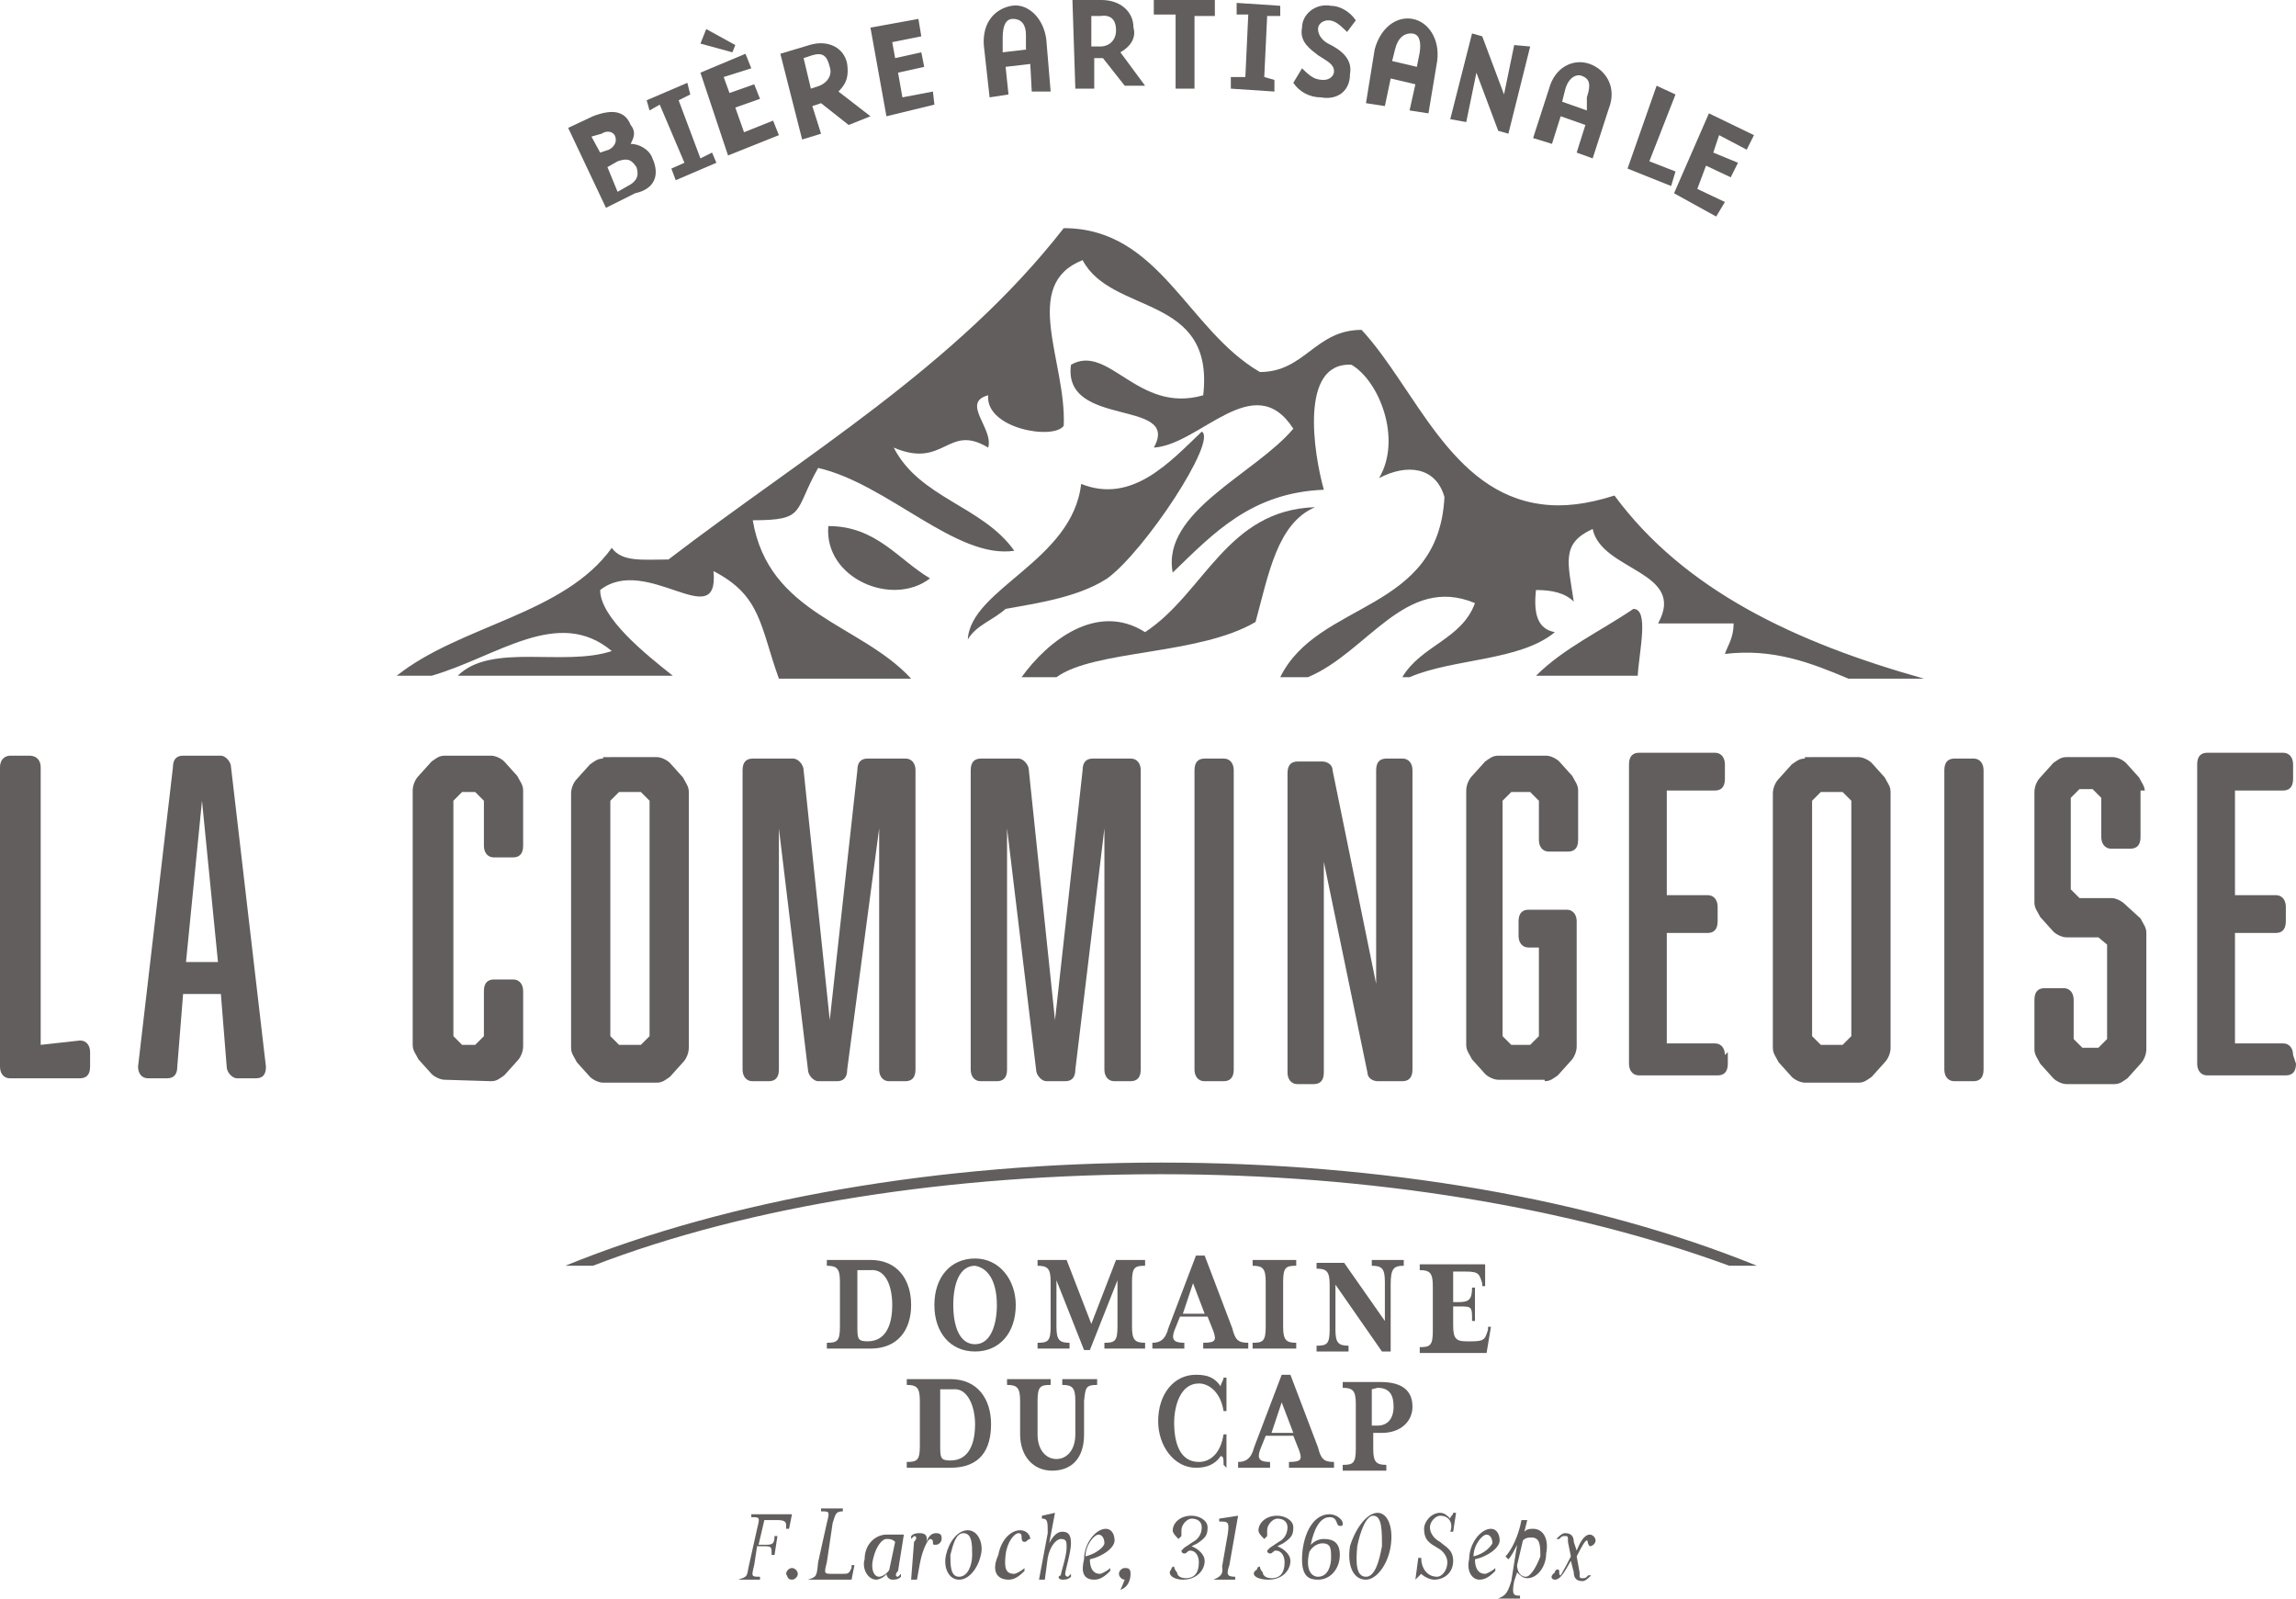 <?xml version="1.0" encoding="utf-8"?>
<!-- Generator: Adobe Illustrator 21.0.2, SVG Export Plug-In . SVG Version: 6.00 Build 0)  -->
<svg version="1.1" id="Layer_1" xmlns="http://www.w3.org/2000/svg" xmlns:xlink="http://www.w3.org/1999/xlink" x="0px" y="0px"
	 viewBox="0 0 158 110" style="enable-background:new 0 0 158 110;" xml:space="preserve">
<style type="text/css">
	.st0{fill:#615E5D;}
</style>
<path class="st0" d="M2.8,71.9V52.8C2.8,52.4,2.6,52,2,52H0.7C0.4,52,0,52.2,0,52.8v20.6c0,0.4,0.2,0.8,0.7,0.8h4.8
	c0.4,0,0.7-0.2,0.7-0.8v-1c0-0.4-0.2-0.8-0.7-0.8L2.8,71.9L2.8,71.9z"/>
<path class="st0" d="M15,66.2h-2.2l1.1-11.1L15,66.2z M15.9,52.8c0-0.4-0.4-0.8-0.7-0.8h-2.6c-0.4,0-0.7,0.2-0.7,0.8L9.5,73.4
	c0,0.4,0.2,0.8,0.7,0.8h1.3c0.4,0,0.7-0.2,0.7-0.8l0.4-5h2.6l0.4,5c0,0.4,0.4,0.8,0.7,0.8h1.3c0.6,0,0.7-0.4,0.7-0.8L15.9,52.8z"/>
<path class="st0" d="M33.8,74.4c0.4,0,0.6-0.2,0.9-0.4l0.9-1c0.2-0.2,0.4-0.6,0.4-1v-3.8c0-0.4-0.2-0.8-0.7-0.8h-1.3
	c-0.4,0-0.7,0.2-0.7,0.8v3.1l-0.6,0.6h-0.9l-0.6-0.6V55.1l0.6-0.6h0.9l0.6,0.6v3.1c0,0.4,0.2,0.8,0.7,0.8h1.3c0.4,0,0.7-0.2,0.7-0.8
	v-3.8c0-0.4-0.2-0.6-0.4-1l-0.9-1c-0.2-0.2-0.6-0.4-0.9-0.4h-3.2c-0.4,0-0.6,0.2-0.9,0.4l-0.9,1c-0.2,0.2-0.4,0.6-0.4,1v17.5
	c0,0.4,0.2,0.6,0.4,1l0.9,1c0.2,0.2,0.6,0.4,0.9,0.4L33.8,74.4L33.8,74.4z"/>
<path class="st0" d="M44.1,54.5l0.6,0.6v16.2l-0.6,0.6h-1.5l-0.6-0.6V55.1l0.6-0.6H44.1z M41.5,52.2c-0.4,0-0.6,0.2-0.9,0.4l-0.9,1
	c-0.2,0.2-0.4,0.6-0.4,1v17.5c0,0.4,0.2,0.6,0.4,1l0.9,1c0.2,0.2,0.6,0.4,0.9,0.4h3.7c0.4,0,0.6-0.2,0.9-0.4l0.9-1
	c0.2-0.2,0.4-0.6,0.4-1V54.5c0-0.4-0.2-0.6-0.4-1l-0.9-1c-0.2-0.2-0.6-0.4-0.9-0.4H41.5z"/>
<path class="st0" d="M60.5,57v16.6c0,0.4,0.2,0.8,0.7,0.8h1.1c0.4,0,0.7-0.2,0.7-0.8V53c0-0.4-0.2-0.8-0.7-0.8h-2.6
	c-0.4,0-0.7,0.2-0.7,0.8l-1.9,17.2L55.3,53c0-0.4-0.4-0.8-0.7-0.8h-2.8c-0.4,0-0.7,0.2-0.7,0.8v20.6c0,0.4,0.2,0.8,0.7,0.8h1.1
	c0.4,0,0.7-0.2,0.7-0.8V57l2,16.6c0,0.4,0.4,0.8,0.7,0.8h1.3c0.4,0,0.7-0.2,0.7-0.8L60.5,57z"/>
<path class="st0" d="M76,57v16.6c0,0.4,0.2,0.8,0.7,0.8h1.1c0.4,0,0.7-0.2,0.7-0.8V53c0-0.4-0.2-0.8-0.7-0.8h-2.6
	c-0.4,0-0.7,0.2-0.7,0.8l-1.9,17.2L70.8,53c0-0.4-0.4-0.8-0.7-0.8h-2.6c-0.4,0-0.7,0.2-0.7,0.8v20.6c0,0.4,0.2,0.8,0.7,0.8h1.1
	c0.4,0,0.7-0.2,0.7-0.8V57l2,16.6c0,0.4,0.4,0.8,0.7,0.8h1.3c0.4,0,0.7-0.2,0.7-0.8L76,57z"/>
<path class="st0" d="M84.9,53c0-0.4-0.2-0.8-0.7-0.8h-1.3c-0.4,0-0.7,0.2-0.7,0.8v20.6c0,0.4,0.2,0.8,0.7,0.8h1.3
	c0.4,0,0.7-0.2,0.7-0.8V53z"/>
<path class="st0" d="M91.1,59.3l3,14.5c0,0.4,0.4,0.6,0.7,0.6h1.7c0.4,0,0.7-0.2,0.7-0.8V53c0-0.4-0.2-0.8-0.7-0.8h-1.1
	c-0.4,0-0.7,0.2-0.7,0.8v14.7l-3-14.7c0-0.4-0.4-0.6-0.7-0.6h-1.7c-0.4,0-0.7,0.2-0.7,0.8v20.6c0,0.4,0.2,0.8,0.7,0.8h1.1
	c0.4,0,0.7-0.2,0.7-0.8V59.3z"/>
<path class="st0" d="M106.3,74.4c0.4,0,0.6-0.2,0.9-0.4l0.9-1c0.2-0.2,0.4-0.6,0.4-1v-8.6c0-0.4-0.2-0.8-0.7-0.8h-2.6
	c-0.4,0-0.7,0.2-0.7,0.8v1c0,0.4,0.2,0.8,0.7,0.8h0.7v6.1l-0.6,0.6H104l-0.6-0.6V55.1l0.6-0.6h1.3l0.6,0.6v2.7
	c0,0.4,0.2,0.8,0.7,0.8h1.3c0.4,0,0.7-0.2,0.7-0.8v-3.4c0-0.4-0.2-0.6-0.4-1l-0.9-1c-0.2-0.2-0.6-0.4-0.9-0.4h-3.3
	c-0.4,0-0.6,0.2-0.9,0.4l-0.9,1c-0.2,0.2-0.4,0.6-0.4,1v17.5c0,0.4,0.2,0.6,0.4,1l0.9,1c0.2,0.2,0.6,0.4,0.9,0.4h3.2L106.3,74.4
	L106.3,74.4z"/>
<path class="st0" d="M118.7,72.6c0-0.4-0.2-0.8-0.7-0.8h-3.3v-7.6h2.8c0.4,0,0.7-0.2,0.7-0.8v-1c0-0.4-0.2-0.8-0.7-0.8h-2.8v-7.2
	h3.3c0.4,0,0.7-0.2,0.7-0.8v-1c0-0.4-0.2-0.8-0.7-0.8h-5.2c-0.4,0-0.7,0.2-0.7,0.8v20.6c0,0.4,0.2,0.8,0.7,0.8h5.4
	c0.4,0,0.7-0.2,0.7-0.8v-0.8L118.7,72.6L118.7,72.6z"/>
<path class="st0" d="M126.8,54.5l0.6,0.6v16.2l-0.6,0.6h-1.5l-0.6-0.6V55.1l0.6-0.6H126.8z M124.2,52.2c-0.4,0-0.6,0.2-0.9,0.4
	l-0.9,1c-0.2,0.2-0.4,0.6-0.4,1v17.5c0,0.4,0.2,0.6,0.4,1l0.9,1c0.2,0.2,0.6,0.4,0.9,0.4h3.7c0.4,0,0.6-0.2,0.9-0.4l0.9-1
	c0.2-0.2,0.4-0.6,0.4-1V54.5c0-0.4-0.2-0.6-0.4-1l-0.9-1c-0.2-0.2-0.6-0.4-0.9-0.4H124.2z"/>
<path class="st0" d="M136.5,53c0-0.4-0.2-0.8-0.7-0.8h-1.3c-0.4,0-0.7,0.2-0.7,0.8v20.6c0,0.4,0.2,0.8,0.7,0.8h1.3
	c0.4,0,0.7-0.2,0.7-0.8V53z"/>
<path class="st0" d="M147.6,54.5c0-0.4-0.2-0.6-0.4-1l-0.9-1c-0.2-0.2-0.6-0.4-0.9-0.4h-3.2c-0.4,0-0.6,0.2-0.9,0.4l-0.9,1
	c-0.2,0.2-0.4,0.6-0.4,1v7.6c0,0.4,0.2,0.6,0.4,1l0.9,1c0.2,0.2,0.6,0.4,0.9,0.4h2.2L145,65v6.5l-0.6,0.6h-1.1l-0.6-0.6v-2.7
	c0-0.4-0.2-0.8-0.7-0.8h-1.3c-0.4,0-0.7,0.2-0.7,0.8v3.4c0,0.4,0.2,0.6,0.4,1l0.9,1c0.2,0.2,0.6,0.4,0.9,0.4h3.3
	c0.4,0,0.6-0.2,0.9-0.4l0.9-1c0.2-0.2,0.4-0.6,0.4-1v-8c0-0.4-0.2-0.6-0.4-1l-1.1-1c-0.2-0.2-0.6-0.4-0.9-0.4h-2.2l-0.6-0.6v-6.3
	l0.6-0.6h0.9l0.6,0.6v2.7c0,0.4,0.2,0.8,0.7,0.8h1.3c0.4,0,0.7-0.2,0.7-0.8v-3.2H147.6z"/>
<path class="st0" d="M157.8,72.6c0-0.4-0.2-0.8-0.7-0.8h-3.3v-7.6h2.8c0.4,0,0.7-0.2,0.7-0.8v-1c0-0.4-0.2-0.8-0.7-0.8h-2.8v-7.2
	h3.3c0.4,0,0.7-0.2,0.7-0.8v-1c0-0.4-0.2-0.8-0.7-0.8h-5.2c-0.4,0-0.7,0.2-0.7,0.8v20.6c0,0.4,0.2,0.8,0.7,0.8h5.4
	c0.4,0,0.7-0.2,0.7-0.8L157.8,72.6L157.8,72.6z"/>
<path class="st0" d="M61.4,89.8c0,1.3-0.4,2.5-1.7,2.5l0,0c-0.7,0-0.7-0.2-0.7-1.1v-3.8h0.9C61,87.3,61.4,88.6,61.4,89.8z
	 M62.7,89.8c0-1.7-0.9-3.1-2.8-3.1h-3v0.4c0.7,0,0.9,0.2,0.9,1.1v3.1c0,1-0.2,1.1-0.9,1.1v0.4h3C61.8,92.8,62.7,91.5,62.7,89.8z"/>
<path class="st0" d="M68.6,89.8c0,1.3-0.4,2.7-1.5,2.7c-1.1,0-1.5-1.3-1.5-2.7s0.4-2.7,1.5-2.7C68.2,87.3,68.6,88.5,68.6,89.8z
	 M69.9,89.8c0-1.7-1.1-3.2-2.8-3.2c-1.7,0-2.8,1.3-2.8,3.2s1.1,3.2,2.8,3.2C68.8,93,69.9,91.7,69.9,89.8z"/>
<path class="st0" d="M78.8,92.8v-0.4c-0.7,0-0.9-0.2-0.9-1.1v-3.1c0-1,0.2-1.1,0.9-1.1v-0.4h-2l-1.7,4.4l-1.7-4.4h-2v0.4
	c0.7,0,0.9,0.2,0.9,1.1v3.1c0,1-0.2,1.1-0.9,1.1v0.4h2.2v-0.4c-0.7,0-0.9-0.2-0.9-1.1v-3.2l1.9,4.8h0.4l1.9-4.8v3.2
	c0,1-0.2,1.1-0.9,1.1v0.4H78.8z"/>
<path class="st0" d="M82.9,90.4h-1.5l0.7-2.1L82.9,90.4z M85.9,92.8v-0.4c-0.7,0-0.9-0.2-1.1-1l-1.9-5h-0.6l-1.9,5
	c-0.2,0.8-0.6,1-1.1,1v0.4h2.2v-0.4c-0.7,0-0.9-0.2-0.7-0.8l0.4-1h1.9l0.4,1c0.2,0.6,0.2,0.8-0.7,0.8v0.4H85.9z"/>
<path class="st0" d="M89.2,92.8v-0.4c-0.7,0-0.9-0.2-0.9-1.1v-3.1c0-1,0.2-1.1,0.9-1.1v-0.4h-3v0.4c0.7,0,0.9,0.2,0.9,1.1v3.1
	c0,1-0.2,1.1-0.9,1.1v0.4H89.2z"/>
<path class="st0" d="M96.6,87.1v-0.4h-2.2v0.4c0.7,0,0.9,0.2,0.9,1.1v2.7l-2.8-4h-1.9v0.4c0.7,0,0.9,0.2,0.9,1.1v3.1
	c0,1-0.2,1.1-0.9,1.1V93h2.2v-0.4c-0.7,0-0.9-0.2-0.9-1.1v-3.1l3.2,4.6h0.6v-4.6C95.7,87.3,95.9,87.1,96.6,87.1z"/>
<path class="st0" d="M102.6,91.3h-0.2v0.2c-0.2,0.6-0.2,0.8-1.1,0.8h-0.4c-0.7,0-0.9-0.2-0.9-1.1v-1.3h0.4c0.9,0,0.9,0,0.9,1h0.2
	v-2.3h-0.2c0,0.8-0.2,1-0.9,1H100v-2.1h0.9c0.9,0,0.9,0.2,1.1,0.8v0.2h0.2v-1.5h-4.5v0.4c0.7,0,0.9,0.2,0.9,1.1v3.1
	c0,1-0.2,1.1-0.9,1.1v0.4h4.6L102.6,91.3z"/>
<path class="st0" d="M67.1,98c0,1.3-0.4,2.5-1.7,2.5l0,0c-0.7,0-0.7-0.2-0.7-1.1v-3.8h0.9C66.6,95.5,67.1,96.8,67.1,98z M68.2,98
	c0-1.7-0.9-3.1-2.8-3.1h-3v0.4c0.7,0,0.9,0.2,0.9,1.1v3.1c0,1-0.2,1.1-0.9,1.1v0.4h3C67.5,101,68.2,99.7,68.2,98z"/>
<path class="st0" d="M75.5,95.3v-0.4h-2.4v0.4c0.7,0,0.9,0.2,0.9,1.1v2.3c0,1.1-0.6,1.7-1.3,1.7c-0.7,0-1.3-0.6-1.3-1.7v-2.3
	c0-1,0.2-1.1,0.9-1.1v-0.4h-3v0.4c0.7,0,0.9,0.2,0.9,1.1v2.3c0,1.5,0.9,2.5,2.2,2.5c1.3,0,2.2-0.8,2.2-2.5v-2.3
	C74.7,95.5,74.7,95.3,75.5,95.3z"/>
<path class="st0" d="M84.4,101v-2.3h-0.2c-0.2,1.3-0.9,1.9-1.7,1.9c-1.3,0-1.7-1.3-1.7-2.7c0-1.1,0.4-2.7,1.7-2.7
	c0.7,0,1.5,0.6,1.7,1.9h0.2v-2.3h-0.2c0,0.2-0.2,0.4-0.2,0.6c-0.4-0.6-0.9-0.8-1.7-0.8c-1.5,0-2.6,1.3-2.6,3.2
	c0,1.7,1.1,3.2,2.6,3.2c0.7,0,1.3-0.2,1.7-0.8c0.2,0,0.2,0.2,0.2,0.6L84.4,101L84.4,101z"/>
<path class="st0" d="M89,98.6h-1.5l0.7-2.1L89,98.6z M91.8,101v-0.4c-0.7,0-0.9-0.2-1.1-1l-1.9-5h-0.6l-1.9,5c-0.2,0.8-0.6,1-1.1,1
	v0.4h2.2v-0.4c-0.7,0-0.9-0.2-0.7-0.8l0.4-1H89l0.4,1c0.2,0.6,0.2,0.8-0.7,0.8v0.4H91.8z"/>
<path class="st0" d="M94.8,95.5c0.9,0,1.1,0.6,1.1,1.3c0,0.8-0.4,1.3-1.1,1.3h-0.4v-2.5L94.8,95.5L94.8,95.5z M97.2,96.8
	c0-1.1-0.7-1.7-2.2-1.7h-2.6v0.4c0.7,0,0.9,0.2,0.9,1.1v3.1c0,1-0.2,1.1-0.9,1.1v0.4h3v-0.4c-0.7,0-0.9-0.2-0.9-1.1v-1.1h0.6
	C96.4,98.6,97.2,97.8,97.2,96.8z"/>
<path class="st0" d="M50.8,108.7h1.5v-0.2c-0.6,0-0.6,0-0.4-0.8l0.2-1.3h0.4c0.6,0,0.6,0,0.6,0.6h0.2l0.2-1.3h-0.2
	c0,0.6-0.2,0.6-0.7,0.6h-0.4l0.4-1.7h0.9c0.6,0,0.6,0.2,0.6,0.4v0.2h0.2l0.2-1h-2.8v0.2c0.6,0,0.6,0,0.4,0.8l-0.6,2.7
	C51.4,108.5,51.4,108.5,50.8,108.7L50.8,108.7z"/>
<path class="st0" d="M54.5,108.7c0.2,0,0.4-0.2,0.4-0.4c0-0.2-0.2-0.4-0.4-0.4c-0.2,0-0.4,0.2-0.4,0.4
	C54.2,108.5,54.2,108.7,54.5,108.7z"/>
<path class="st0" d="M55.6,108.7h3l0.2-1h-0.2v0.2c-0.2,0.4-0.2,0.4-0.7,0.4h-0.6c-0.6,0-0.6,0-0.4-0.8l0.4-2.7
	c0.2-0.6,0.2-0.8,0.7-0.8v-0.2h-1.5v0.2c0.6,0,0.6,0,0.4,0.8l-0.6,2.7C56.2,108.5,56.2,108.5,55.6,108.7L55.6,108.7z"/>
<path class="st0" d="M60.3,108.7c0.2,0,0.6-0.2,0.7-0.4c0,0.2,0.2,0.4,0.4,0.4c0.2,0,0.4,0,0.6-0.2v-0.2l-0.2,0.2
	c-0.2,0-0.2-0.2,0-0.4l0.4-2.5h-0.6c-0.2,0-0.4,0-0.6,0c-0.7,0-1.5,0.6-1.5,1.7C59.3,107.9,59.7,108.7,60.3,108.7z M60.5,108.5
	c-0.4,0-0.6-0.6-0.4-1.3c0.2-0.8,0.6-1.3,0.9-1.3c0.2,0,0.4,0,0.6,0.2l-0.4,1.9C61.2,108.1,60.8,108.5,60.5,108.5z"/>
<path class="st0" d="M62.7,108.7h0.4l0.2-1.1c0.2-1.1,0.6-1.7,0.7-1.7c0,0,0.2,0,0.2,0.2s0,0.2,0.2,0.2s0.4-0.2,0.4-0.4
	c0-0.2,0-0.4-0.4-0.4c-0.4,0-0.6,0.4-0.7,0.8c0.2-0.6,0-0.8-0.4-0.8c-0.2,0-0.4,0-0.6,0.2v0.2l0.2-0.2c0.2,0,0.2,0.2,0,0.4
	L62.7,108.7z"/>
<path class="st0" d="M66,108.7c0.7,0,1.3-0.8,1.5-1.7c0.2-0.8-0.2-1.7-0.9-1.7c-0.7,0-1.3,0.8-1.5,1.7
	C64.9,107.9,65.3,108.7,66,108.7z M66,108.5c-0.6,0-0.6-0.8-0.6-1.5c0.2-0.8,0.4-1.5,0.9-1.5c0.6,0,0.6,0.8,0.6,1.5
	C66.9,107.7,66.6,108.5,66,108.5z"/>
<path class="st0" d="M69.4,108.7c0.4,0,0.7-0.2,1.1-0.6v-0.2c-0.2,0.2-0.6,0.4-0.7,0.4c-0.6,0-0.7-0.4-0.6-1.3s0.6-1.5,0.9-1.5
	c0.2,0,0.2,0.2,0.2,0.2c0,0.2,0,0.4,0.2,0.4c0.2,0,0.2-0.2,0.4-0.2c0-0.2-0.2-0.6-0.7-0.6c-0.6,0-1.3,0.6-1.5,1.7
	C68.2,108.1,68.6,108.7,69.4,108.7z"/>
<path class="st0" d="M73.1,108.7c0.2,0,0.4,0,0.6-0.2v-0.2l-0.2,0.2c0,0-0.2,0-0.2-0.2c0-0.2,0.4-1.5,0.4-2.1s-0.2-0.8-0.6-0.8
	c-0.4,0-0.7,0.4-0.9,0.8l0.4-2.1l-0.9,0.2v0.2c0.4,0,0.4,0.2,0.4,1l-0.6,3.2h0.4l0.2-1.5c0.2-1,0.7-1.3,0.9-1.3
	c0.4,0,0.4,0.2,0.4,0.6c0,0.6-0.4,1.7-0.4,1.9C72.7,108.5,72.9,108.7,73.1,108.7z"/>
<path class="st0" d="M75.3,108.7c0.4,0,0.7-0.2,1.1-0.6v-0.2c-0.2,0.2-0.6,0.4-0.7,0.4c-0.6,0-0.7-0.6-0.7-1
	c0.9-0.2,1.7-0.8,1.7-1.3c0-0.4-0.2-0.8-0.6-0.8c-0.7,0-1.5,1-1.5,2.1C74.4,108.1,74.5,108.7,75.3,108.7z M74.7,107.1
	c0-0.8,0.6-1.5,0.9-1.5c0.2,0,0.4,0.2,0.4,0.6C76,106.4,75.5,106.9,74.7,107.1z"/>
<path class="st0" d="M77.1,109.4c0.6-0.2,0.7-0.8,0.7-1.1c0-0.4-0.2-0.4-0.4-0.4s-0.4,0.2-0.4,0.4s0.2,0.4,0.4,0.4l0,0
	C77.3,108.9,77.3,109,77.1,109.4L77.1,109.4z"/>
<path class="st0" d="M81.4,108.7c0.9,0,1.5-0.6,1.5-1.3c0-0.4-0.4-0.8-0.9-1l0.4-0.2c0.6-0.4,0.7-0.6,0.7-1.1s-0.6-0.8-1.1-0.8
	c-0.9,0-1.3,0.6-1.3,1c0,0.2,0.2,0.4,0.4,0.6l0.2-0.2c0-0.2,0-0.2,0-0.4c0-0.4,0.4-0.8,0.7-0.8c0.4,0,0.7,0.2,0.7,0.6
	c0,0.4-0.2,0.8-0.6,1l-0.6,0.4c-0.2,0.2-0.2,0.2-0.2,0.2s0,0.2,0.2,0.2s0.2-0.2,0.4-0.2c0.4,0,0.6,0.4,0.6,0.8
	c0,0.6-0.2,1.1-0.9,1.1c-0.4,0-0.6-0.2-0.6-0.4c-0.2-0.2-0.2-0.4-0.2-0.4c-0.2,0-0.2,0.2-0.2,0.2C80.3,108.3,80.7,108.7,81.4,108.7z
	"/>
<path class="st0" d="M83.5,108.7h1.5v-0.2c-0.6,0-0.6-0.2-0.4-0.8l0.6-3.4l-1.3,0.2v0.2c0.6,0,0.7,0,0.6,0.8l-0.4,2.3
	C84.2,108.3,84,108.5,83.5,108.7L83.5,108.7z"/>
<path class="st0" d="M87.3,108.7c0.9,0,1.5-0.6,1.5-1.3c0-0.4-0.4-0.8-0.9-1l0.4-0.2c0.6-0.4,0.7-0.6,0.7-1.1s-0.6-0.8-1.1-0.8
	c-0.9,0-1.3,0.6-1.3,1c0,0.2,0.2,0.4,0.4,0.6l0.2-0.2c0-0.2,0-0.2,0-0.4c0-0.4,0.4-0.8,0.7-0.8c0.4,0,0.7,0.2,0.7,0.6
	c0,0.4-0.2,0.8-0.6,1l-0.6,0.4c-0.2,0.2-0.2,0.2-0.2,0.2s0,0.2,0.2,0.2c0.2,0,0.2-0.2,0.4-0.2c0.4,0,0.6,0.4,0.6,0.8
	c0,0.6-0.2,1.1-0.9,1.1c-0.4,0-0.6-0.2-0.6-0.4c-0.2-0.2-0.2-0.4-0.2-0.4c-0.2,0-0.2,0.2-0.2,0.2C86,108.3,86.4,108.7,87.3,108.7z"
	/>
<path class="st0" d="M90.7,108.5c-0.4,0-0.9-0.4-0.6-1.7c0.2-0.4,0.6-0.6,0.9-0.6c0.6,0,0.6,0.4,0.6,1
	C91.6,107.7,91.4,108.5,90.7,108.5z M90.7,108.7c0.9,0,1.5-0.8,1.5-1.7c0-0.8-0.4-1.1-1.1-1.1c-0.4,0-0.7,0.2-0.9,0.4
	c0.2-1,0.6-1.9,1.3-1.9c0.6,0,0.4,0.6,0.7,0.6c0.2,0,0.2,0,0.2-0.2s-0.4-0.6-0.9-0.6c-1.3,0-1.9,1.7-1.9,3.1
	C89.6,108.5,90.1,108.7,90.7,108.7z"/>
<path class="st0" d="M94,108.5c-0.7,0-0.7-1-0.6-2.1c0.2-1,0.6-2.1,1.1-2.1c0.6,0,0.6,1,0.6,2.1C94.9,107.5,94.6,108.5,94,108.5z
	 M94,108.7c0.7,0,1.5-1,1.7-2.3c0.2-1.3-0.2-2.3-0.9-2.3s-1.5,1-1.9,2.3C92.7,107.7,93.1,108.7,94,108.7z"/>
<path class="st0" d="M97.4,108.7L97.4,108.7c0.2-0.2,0.4-0.4,0.4-0.4c0.2,0.2,0.6,0.4,0.9,0.4c0.6,0,1.3-0.4,1.3-1.3
	c0-0.8-0.6-1-0.9-1.3c-0.4-0.2-0.7-0.6-0.7-1c0-0.4,0.4-0.8,0.7-0.8c0.7,0,0.9,0.6,0.7,1.1h0.2l0.2-1.3H100c0,0.2-0.2,0.2-0.2,0.4
	c-0.2-0.2-0.4-0.4-0.7-0.4c-0.6,0-1.1,0.6-1.1,1.1c0,0.8,0.4,1,0.9,1.3c0.4,0.2,0.7,0.6,0.7,1c0,0.6-0.4,1-0.7,1
	c-0.7,0-1.1-0.6-1.1-1.3h-0.2L97.4,108.7z"/>
<path class="st0" d="M101.8,108.7c0.4,0,0.7-0.2,1.1-0.6v-0.2c-0.2,0.2-0.6,0.4-0.7,0.4c-0.6,0-0.7-0.6-0.7-1
	c0.9-0.2,1.7-0.8,1.7-1.3c0-0.4-0.2-0.8-0.6-0.8c-0.7,0-1.5,1-1.5,2.1C100.9,108.1,101.3,108.7,101.8,108.7z M101.4,107.1
	c0-0.8,0.6-1.5,0.9-1.5c0.2,0,0.4,0.2,0.4,0.6C102.6,106.4,102.2,106.9,101.4,107.1z"/>
<path class="st0" d="M105,108.5c-0.4,0-0.6-0.4-0.6-0.8l0.4-1.7c0.2-0.2,0.4-0.2,0.6-0.2c0.6,0,0.6,0.6,0.6,1.3
	C105.7,107.9,105.3,108.5,105,108.5z M103.1,110h1.5v-0.2c-0.4,0-0.6,0-0.4-1l0.2-0.6c0.2,0.2,0.4,0.4,0.7,0.4
	c0.7,0,1.3-0.8,1.3-1.7c0.2-1-0.2-1.7-0.9-1.7c-0.2,0-0.4,0-0.6,0.2l0.2-0.8h-0.4c-0.2,1.1-0.7,2.1-1.1,2.5l0.2,0.2
	c0.2-0.2,0.4-0.6,0.6-1l-0.4,2.5C103.7,109.8,103.5,109.8,103.1,110L103.1,110z"/>
<path class="st0" d="M107,108.7c0.4,0,0.7-0.6,1.1-1.3l0.2,0.8c0,0.4,0.2,0.6,0.6,0.6c0.2,0,0.4-0.2,0.6-0.4h-0.2
	c-0.2,0.2-0.2,0.2-0.4,0.2s-0.2,0-0.2-0.4l-0.2-1.1c0.4-0.8,0.6-1.1,0.7-1.1s0,0.2,0.2,0.4c0.2,0,0.4-0.2,0.4-0.4
	c0-0.2-0.2-0.4-0.4-0.4c-0.4,0-0.7,0.6-0.9,1.1l-0.2-0.6c0-0.4-0.2-0.6-0.6-0.6c-0.2,0-0.4,0.2-0.6,0.4h0.2c0.2-0.2,0.2-0.2,0.4-0.2
	c0.2,0,0.2,0,0.2,0.4l0.2,1c-0.4,0.8-0.7,1.3-0.7,1.3c-0.2,0,0-0.4-0.2-0.4s-0.2,0.2-0.2,0.2C106.6,108.5,106.8,108.7,107,108.7z"/>
<path class="st0" d="M40.8,87.1c10.9-4.2,24.7-6.3,39.1-6.3c14.5,0,28.2,2.3,39.1,6.3h1.9c-11.3-4.6-25.8-7.1-41-7.1
	s-29.7,2.5-41,7.1H40.8z"/>
<path class="st0" d="M41.4,9.2C41.7,9,42.1,9,42.3,9.3c0.2,0.4,0,0.8-0.4,1l-0.6,0.2l-0.6-1.1L41.4,9.2z M42.5,11.1
	c0.6-0.2,0.9-0.2,1.3,0.4c0.2,0.6,0,1-0.6,1.3l-0.7,0.4l-0.7-1.7L42.5,11.1z M44.9,10.9c-0.2-0.6-0.9-1-1.5-1c0.2-0.4,0.4-0.8,0-1.3
	c-0.4-1-1.3-1.1-2.6-0.6l-1.7,0.8l2.6,5.5l2-1C45.1,13,45.4,12,44.9,10.9z"/>
<polygon class="st0" points="49.3,11.2 49,10.5 48.2,10.9 46.7,6.9 47.5,6.5 47.3,5.7 44.5,6.9 44.7,7.6 45.4,7.2 47.1,11.2 
	46.2,11.6 46.5,12.4 "/>
<path class="st0" d="M50.6,3.1l-2-1.1l-0.4,1l2.2,0.6L50.6,3.1z M53.6,9.3l-0.4-1l-2,0.8l-0.6-1.7l1.7-0.6l-0.4-1l-1.7,0.6l-0.4-1.1
	l1.9-0.6l-0.4-1L48.2,5l1.9,5.7L53.6,9.3z"/>
<path class="st0" d="M57.1,4.6c0.2,0.6-0.2,1.1-0.7,1.3l-0.6,0.2L55.3,4l0.6-0.2C56.6,3.6,56.9,3.8,57.1,4.6z M59.9,8l-2.2-1.7
	c0.6-0.6,0.7-1.1,0.6-1.9c-0.2-1.1-1.3-1.7-2.6-1.3l-2,0.6l1.5,5.9l1.3-0.4l-0.6-1.9l0.6-0.2l1.9,1.5L59.9,8z"/>
<polygon class="st0" points="64.3,7.2 64.2,6.3 62.1,6.7 61.8,5 63.6,4.6 63.4,3.6 61.6,4 61.4,2.9 63.4,2.5 63.2,1.3 59.9,1.9 
	61,8 "/>
<path class="st0" d="M70.7,3.4L69,3.6v-1c0-0.8,0.2-1.3,0.7-1.3c0.6,0,0.9,0.4,0.9,1.1V3.4z M72.3,6.3L72,2.7
	c-0.2-1.5-1.3-2.5-2.4-2.3c-1.1,0.2-2,1.1-1.9,2.7l0.4,3.6l1.3-0.2l-0.2-1.9l1.7-0.2L71,6.3L72.3,6.3z"/>
<path class="st0" d="M76.8,2.1c0,0.6-0.4,1.1-1.1,1.1h-0.6V1.1h0.6C76.4,1,76.8,1.3,76.8,2.1z M78.8,5.9l-1.7-2.3
	c0.7-0.4,1.1-1,0.9-1.7c0-1.1-0.9-1.9-2.2-1.9h-2L74,6.1h1.3V4h0.6l1.5,1.9H78.8z"/>
<polygon class="st0" points="83.6,1.1 83.6,0 79.4,0 79.4,1 80.9,1 80.9,6.1 82.2,6.1 82.2,1.1 "/>
<polygon class="st0" points="87.7,6.3 87.7,5.5 87,5.3 87.2,1.1 88.1,1.1 88.1,0.4 85.1,0.2 85.1,1 85.9,1 85.7,5.3 84.7,5.3 
	84.7,6.1 "/>
<path class="st0" d="M92.9,5.1c0.2-1.1-0.7-1.7-1.5-2.1c-0.4-0.2-0.7-0.6-0.7-1s0.4-0.6,0.7-0.6c0.4,0,0.7,0.2,1.3,0.8l0.6-0.8
	c-0.4-0.6-1.1-1-1.7-1c-1.1-0.2-2,0.6-2,1.5c-0.2,1,0.6,1.5,1.1,1.9c0.6,0.4,1.1,0.6,1.1,1.1c0,0.4-0.4,0.6-0.7,0.6
	c-0.6,0-0.9-0.2-1.5-0.8L89,5.7c0.4,0.6,1.1,1,1.9,1C92,6.9,92.9,6.3,92.9,5.1z"/>
<path class="st0" d="M97.5,4.6l-1.7-0.4l0.2-0.8c0.2-0.8,0.6-1.1,1.1-1.1c0.6,0,0.7,0.6,0.6,1.3L97.5,4.6z M98.3,7.8l0.6-3.6
	c0.2-1.5-0.6-2.7-1.7-2.9c-1.1-0.2-2.2,0.6-2.6,2.1L94,7.1l1.3,0.2l0.4-1.9l1.7,0.4L97,7.6L98.3,7.8z"/>
<polygon class="st0" points="103.8,9.2 105.3,3.2 104.2,3.1 103.5,6.5 102,2.5 101.3,2.3 99.8,8.2 100.9,8.4 101.6,5 103.1,9 "/>
<path class="st0" d="M109.2,7.6l-1.7-0.6l0.2-0.8c0.2-0.8,0.7-1.1,1.1-1c0.6,0.2,0.7,0.6,0.4,1.5L109.2,7.6z M109.6,10.9l1.1-3.4
	c0.6-1.5-0.2-2.7-1.3-3.1c-1.1-0.4-2.4,0.2-2.8,1.7l-1.1,3.4l1.3,0.4l0.6-1.9l1.7,0.6l-0.6,1.9L109.6,10.9z"/>
<polygon class="st0" points="115,12.8 115.3,11.8 113.5,11.1 115.3,6.5 114,5.9 112,11.6 "/>
<polygon class="st0" points="118.1,14.9 118.7,13.9 116.8,13 117.4,11.4 119.1,12.2 119.6,11.2 117.9,10.5 118.3,9.3 120.2,10.3 
	120.7,9.3 117.6,7.8 115.2,13.3 "/>
<path class="st0" d="M82.7,29.7c-2.2,2.1-4.8,5-8.3,3.6c-0.6,5.3-7.6,7.2-7.8,10.7c0.6-1,1.7-1.3,2.6-2.1c2.2-0.4,5-0.8,7-2.1
	C78.8,37.9,83.8,30.3,82.7,29.7"/>
<path class="st0" d="M64,39.8c-2.2-1.3-3.7-3.6-7-3.6C56.7,39.8,61.4,41.8,64,39.8"/>
<path class="st0" d="M111.1,34.1c-1.9,0.6-3.5,0.8-5,0.6c-6.3-0.8-8.7-8-12.4-12c-3.2,0-3.9,2.9-7,2.9c-5-2.9-6.9-9.9-13.5-9.9
	C65.8,25.2,55.4,31.3,46,38.5c-1.7,0-3.2,0.2-3.9-0.8c-3.3,4.6-10.4,5.3-14.8,8.8h2.4c4.5-1.3,8.7-4.8,12.4-1.7
	c-3.3,1.1-8.3-0.6-10.6,1.7h14.8c-1.9-1.5-5-4-5-5.9c3.2-2.5,8.2,3.1,7.8-1.3c3.3,1.7,3.2,3.8,4.5,7.4h9.1
	c-3.5-3.8-9.8-4.4-10.9-10.9c3.7,0,2.8-0.6,4.5-3.6c4.8,1.1,9.5,6.3,13.5,5.7c-2.2-3.1-6.5-3.6-8.3-7.1c3.5,1.5,3.7-1.7,6.5,0
	c0.4-1.3-1.9-3.1,0-3.6c-0.2,2.3,4.5,3.1,5.2,2.1c0.2-4.4-3-9.7,1.3-11.4c2,3.8,9.1,2.3,8.3,9.3c-4.5,1.3-6.5-3.6-9.1-2.1
	c-0.6,4.4,7.6,2.3,5.7,5.7c3.2-0.2,6.9-5.5,9.6-1.3c-2.6,3.1-9.1,5.7-8.3,9.9c2.8-2.7,5.4-5.5,10.4-5.7c-0.7-2.5-1.7-8.8,1.9-8.6
	c1.9,1.1,3.5,5.1,1.9,7.8c1.9-1,3.9-0.8,4.5,1.3c-0.4,8-8.7,7.1-11.3,12.4h1.9c4.1-1.7,6.7-7.1,11.5-5.1c-0.9,2.5-3.7,2.9-5,5.1H97
	c3-1.3,7.6-1.1,10-3.1c-1.1-0.2-1.5-1.1-1.3-2.9c1.1,0,2,0.2,2.6,0.8c-0.4-2.7-0.9-4,1.3-5c0.6,2.9,6.5,2.9,4.5,6.5h5.2
	c0,1-0.4,1.5-0.6,2.1c3.3-0.4,5.9,0.6,8.5,1.7h5.2C123.5,44.2,115.9,40.6,111.1,34.1"/>
<path class="st0" d="M90.5,34.9c-6.1,0.2-7.6,5.9-11.7,8.6c-3.3-2.1-6.7,0.6-8.5,3.1h2.4c2.6-1.9,9.8-1.5,13.7-3.8
	C87.3,39.5,87.9,36,90.5,34.9"/>
<path class="st0" d="M112.4,41.9c-2.2,1.5-4.8,2.7-6.7,4.6h7C112.8,44.8,113.5,41.9,112.4,41.9"/>
</svg>
